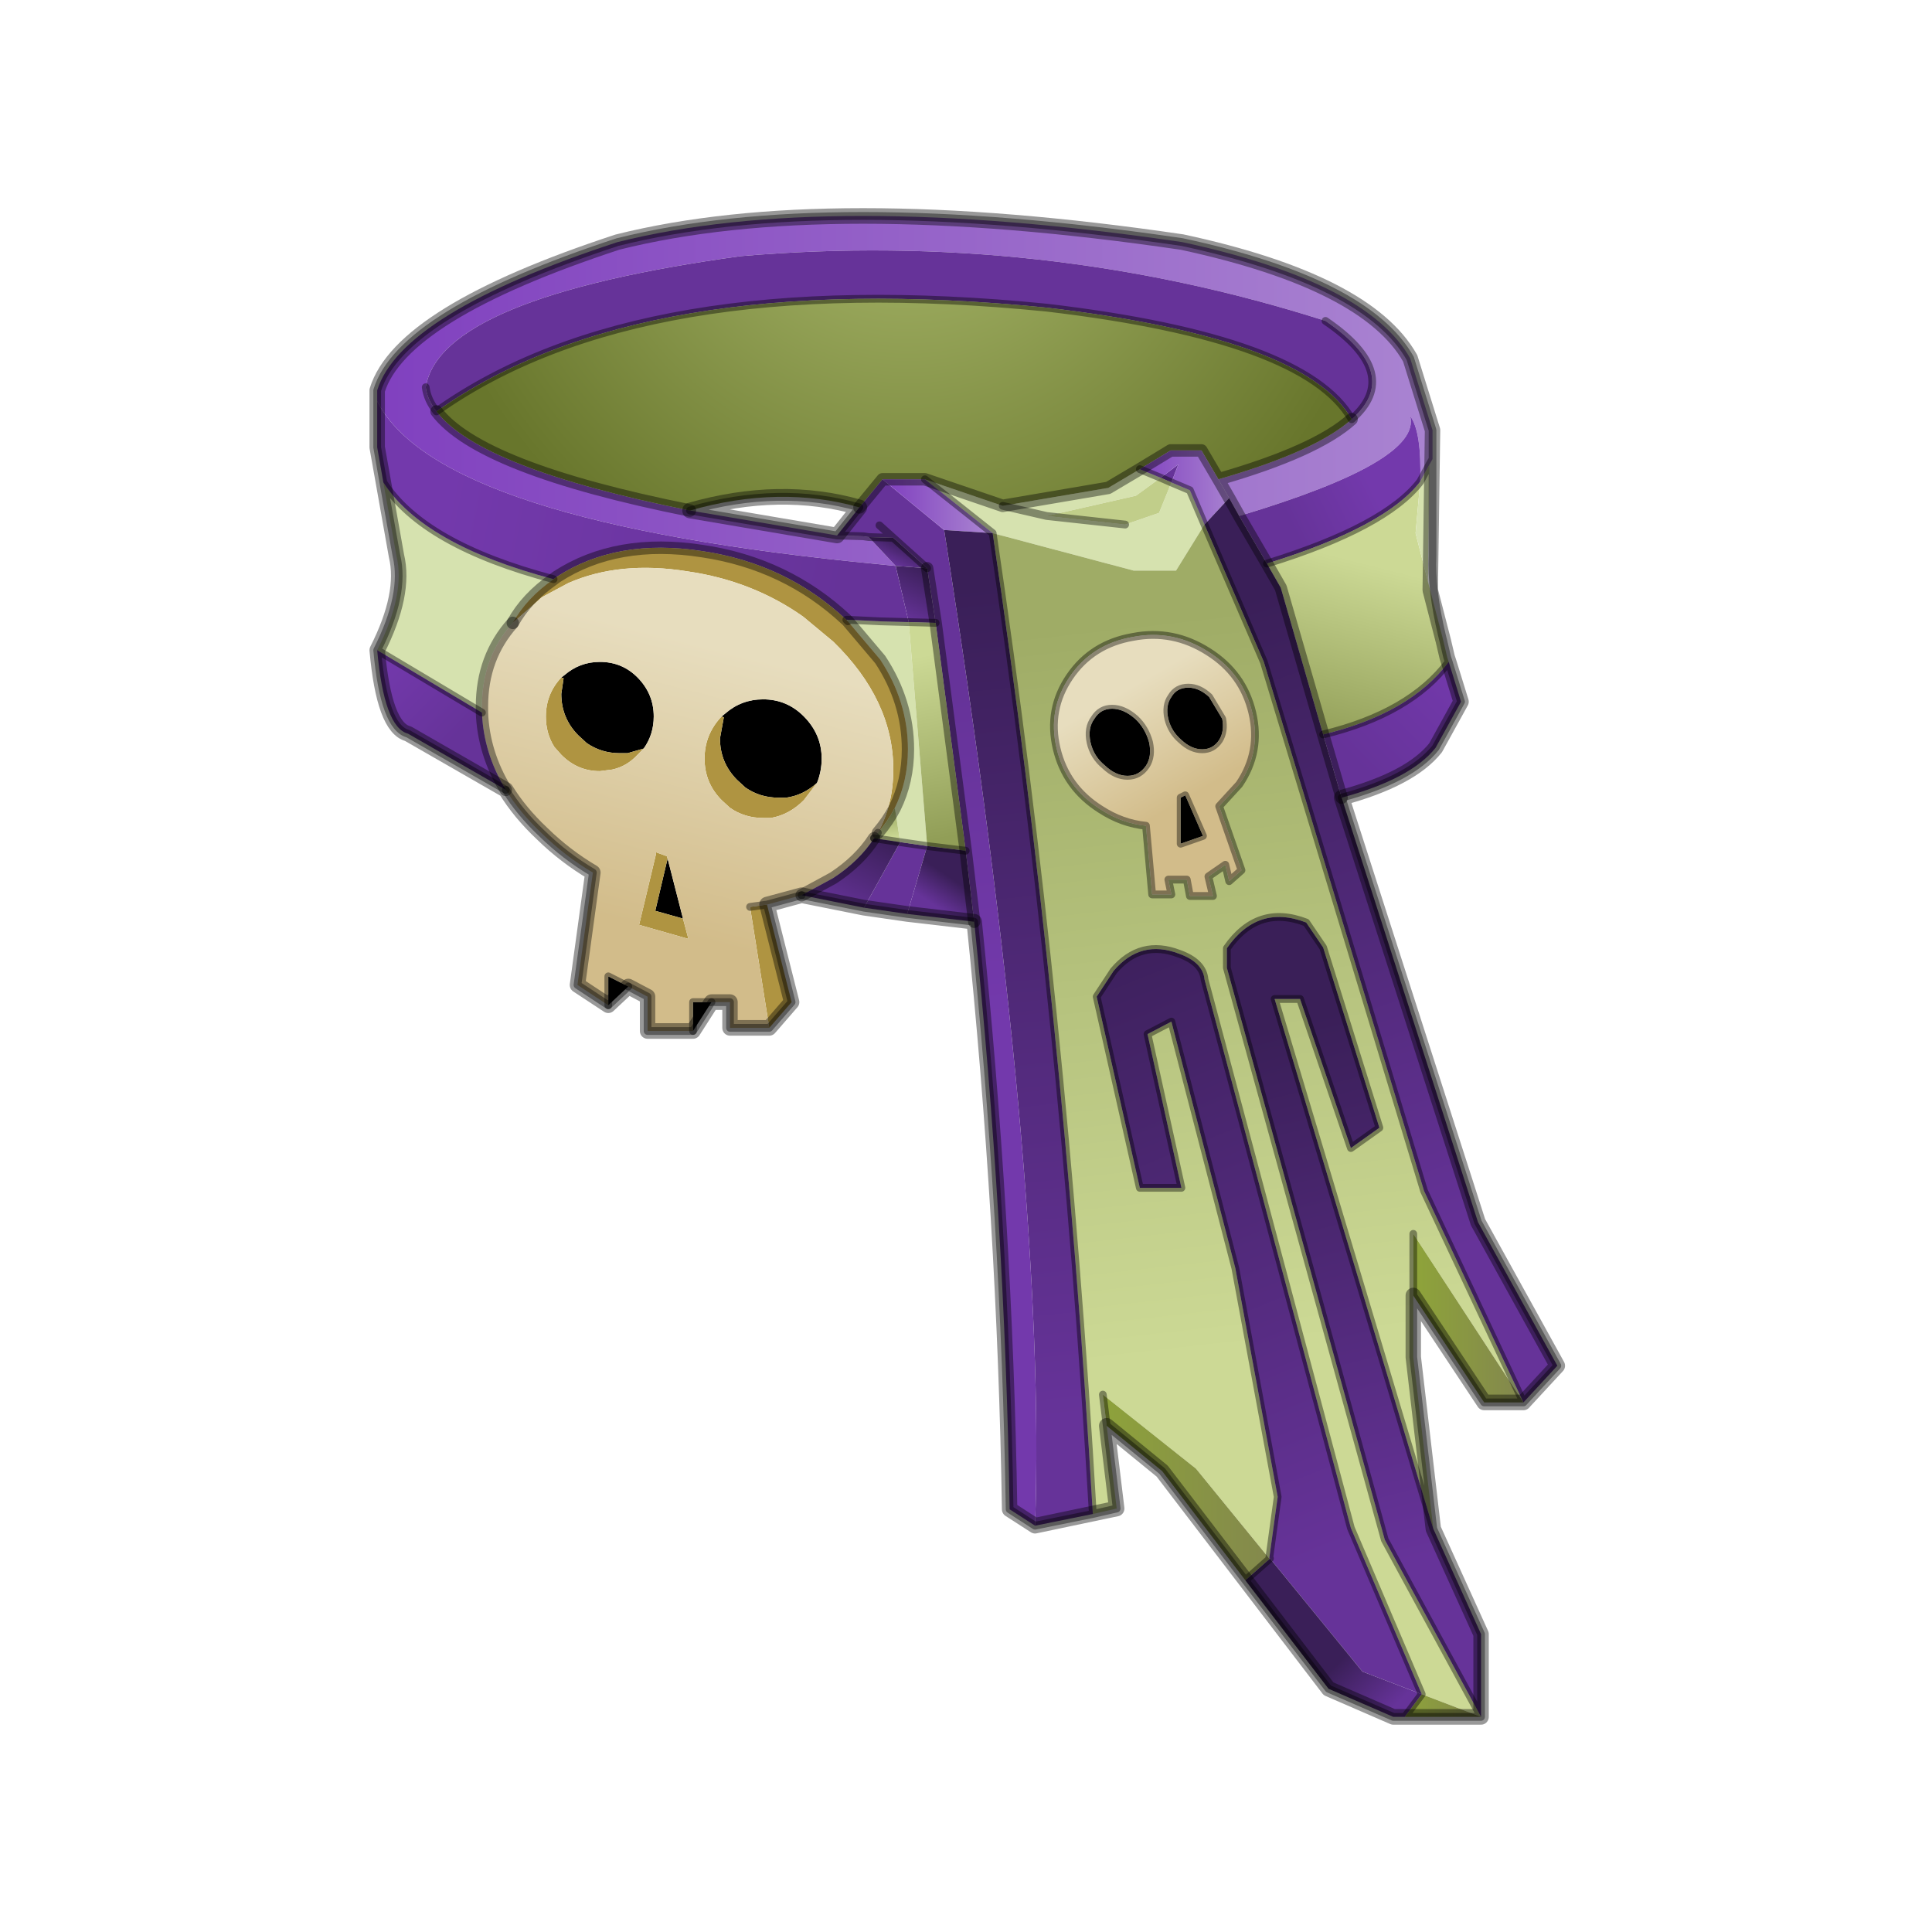 <?xml version="1.0" encoding="UTF-8" standalone="no"?>
<svg xmlns:xlink="http://www.w3.org/1999/xlink" height="440.0px" width="440.0px" xmlns="http://www.w3.org/2000/svg">
  <g transform="matrix(10.0, 0.0, 0.0, 10.0, 0.0, 0.0)">
    <use height="44.0" transform="matrix(0.909, 0.0, 0.0, 0.909, 2.0, 2.0)" width="44.0" xlink:href="#sprite0"/>
  </g>
  <defs>
    <g id="sprite0" transform="matrix(1.0, 0.0, 0.0, 1.0, 0.0, 0.0)">
      <use height="44.0" transform="matrix(1.0, 0.0, 0.0, 1.0, 0.0, 0.0)" width="44.0" xlink:href="#shape0"/>
      <use height="97.2" transform="matrix(0.386, 0.0, 0.0, 0.391, 7.057, 3.005)" width="77.6" xlink:href="#sprite1"/>
    </g>
    <g id="shape0" transform="matrix(1.0, 0.0, 0.0, 1.0, 0.0, 0.0)">
      <path d="M44.0 44.0 L0.0 44.0 0.0 0.0 44.0 0.0 44.0 44.0" fill="#43adca" fill-opacity="0.0" fill-rule="evenodd" stroke="none"/>
    </g>
    <g id="sprite1" transform="matrix(1.0, 0.0, 0.0, 1.0, 0.5, 0.5)">
      <use height="97.2" transform="matrix(1.0, 0.0, 0.0, 1.0, -0.5, -0.5)" width="77.6" xlink:href="#shape1"/>
    </g>
    <g id="shape1" transform="matrix(1.0, 0.0, 0.0, 1.0, 38.8, 48.65)">
      <path d="M30.0 -32.2 L29.4 -31.1 Q29.5 -34.3 28.75 -35.3 29.5 -32.4 17.65 -28.9 L17.0 -30.05 16.3 -31.25 Q22.65 -33.05 24.95 -35.1 28.3 -38.0 23.25 -41.4 4.85 -47.2 -14.7 -45.55 -34.2 -42.9 -35.15 -37.15 -35.05 -36.35 -34.45 -35.6 -31.65 -31.95 -18.0 -29.25 L-8.45 -27.65 -6.75 -27.6 -6.4 -27.55 -4.65 -25.7 -5.65 -25.8 Q-34.3 -28.5 -38.3 -36.25 L-38.3 -36.95 Q-36.75 -41.9 -22.7 -46.45 -9.15 -49.8 13.95 -46.45 25.95 -43.9 28.75 -39.0 L30.2 -34.4 30.2 -32.55 30.0 -32.2" fill="url(#gradient0)" fill-rule="evenodd" stroke="none"/>
      <path d="M17.65 -28.9 Q29.5 -32.4 28.75 -35.3 29.5 -34.3 29.4 -31.1 27.15 -28.2 19.45 -25.85 L17.65 -28.9" fill="url(#gradient1)" fill-rule="evenodd" stroke="none"/>
      <path d="M29.4 -31.1 L29.1 -27.8 29.9 -24.7 30.8 -21.3 30.9 -20.9 31.15 -19.85 31.25 -19.55 Q28.75 -16.25 23.1 -14.9 L20.35 -24.3 19.45 -25.85 Q27.15 -28.2 29.4 -31.1" fill="url(#gradient2)" fill-rule="evenodd" stroke="none"/>
      <path d="M-34.45 -35.6 Q-35.05 -36.35 -35.15 -37.15 -34.2 -42.9 -14.7 -45.55 4.85 -47.2 23.25 -41.4 28.3 -38.0 24.95 -35.1 21.95 -40.3 5.15 -42.25 -21.25 -44.85 -34.45 -35.6 M13.25 -31.05 L12.55 -31.35 13.7 -32.2 13.25 -31.05 M-3.9 -3.4 L-6.7 -3.8 -4.35 -8.0 -2.6 -7.75 -3.9 -3.4" fill="#663399" fill-rule="evenodd" stroke="none"/>
      <path d="M29.4 -31.1 L30.0 -32.2 29.9 -24.7 29.1 -27.8 29.4 -31.1 M2.3 -29.55 L9.15 -30.7 11.2 -31.9 12.55 -31.35 10.95 -30.2 5.15 -28.9 2.3 -29.55 5.15 -28.9 10.25 -28.35 12.45 -29.1 13.25 -31.05 14.45 -30.55 15.4 -28.35 13.55 -25.4 10.8 -25.4 1.65 -27.8 -2.75 -31.25 2.3 -29.55 M-38.3 -20.3 Q-36.45 -23.9 -37.05 -26.35 L-37.9 -31.05 Q-35.3 -27.05 -26.85 -24.85 -28.6 -23.65 -29.5 -22.05 -31.5 -19.85 -31.5 -16.7 L-31.5 -16.3 -38.3 -20.3 M-7.75 -22.25 L-5.65 -22.15 -3.8 -22.1 -2.6 -7.75 -4.35 -8.0 -4.7 -10.2 Q-3.85 -11.9 -3.85 -13.95 -3.85 -17.0 -5.65 -19.7 L-7.75 -22.15 -7.75 -22.25" fill="#d6e2af" fill-rule="evenodd" stroke="none"/>
      <path d="M-18.0 -29.25 Q-31.65 -31.95 -34.45 -35.6 -21.25 -44.85 5.15 -42.25 21.95 -40.3 24.95 -35.1 22.65 -33.05 16.3 -31.25 L15.2 -33.1 13.2 -33.1 11.2 -31.9 9.15 -30.7 2.3 -29.55 -2.75 -31.25 -5.5 -31.25 -7.0 -29.45 Q-12.15 -30.9 -18.0 -29.25" fill="url(#gradient3)" fill-rule="evenodd" stroke="none"/>
      <path d="M16.3 -31.25 L17.0 -30.05 15.4 -28.35 14.45 -30.55 13.25 -31.05 13.7 -32.2 12.55 -31.35 11.2 -31.9 13.2 -33.1 15.2 -33.1 16.3 -31.25" fill="url(#gradient4)" fill-rule="evenodd" stroke="none"/>
      <path d="M5.15 -28.9 L10.95 -30.2 12.55 -31.35 13.25 -31.05 12.45 -29.1 10.25 -28.35 5.15 -28.9" fill="#c1ce8a" fill-rule="evenodd" stroke="none"/>
      <path d="M1.65 -27.8 L10.8 -25.4 13.55 -25.4 15.4 -28.35 19.25 -19.55 29.65 14.35 36.1 27.9 28.95 17.1 28.95 21.05 28.95 25.0 30.25 36.0 19.95 2.05 21.6 2.05 24.9 11.6 26.75 10.3 23.1 -1.25 22.0 -2.85 Q18.85 -4.05 16.85 -1.2 L16.85 0.05 27.1 36.7 33.35 48.05 29.5 46.6 24.9 35.95 15.4 0.8 Q15.3 -0.3 13.75 -0.85 11.25 -1.8 9.5 0.25 L8.4 1.9 11.2 14.15 13.9 14.15 11.7 4.3 13.25 3.5 17.4 19.3 20.15 33.95 19.6 37.9 14.85 32.15 8.8 27.4 9.05 29.4 9.7 34.7 8.15 35.05 Q6.25 2.8 1.65 -27.8 M15.65 -20.2 Q13.35 -21.65 10.75 -21.15 8.1 -20.7 6.65 -18.6 5.2 -16.5 5.8 -14.0 6.4 -11.5 8.65 -10.1 10.05 -9.2 11.6 -9.05 L12.0 -4.65 13.25 -4.65 13.05 -5.6 14.25 -5.6 14.45 -4.55 15.95 -4.55 15.65 -5.8 16.75 -6.55 17.0 -5.5 17.8 -6.2 16.35 -10.3 17.65 -11.7 Q19.1 -13.8 18.5 -16.3 17.9 -18.8 15.65 -20.2" fill="url(#gradient5)" fill-rule="evenodd" stroke="none"/>
      <path d="M17.0 -30.05 L17.65 -28.9 19.45 -25.85 20.35 -24.3 23.1 -14.9 24.3 -10.85 33.15 16.35 38.3 25.55 36.1 27.9 29.65 14.35 19.25 -19.55 15.4 -28.35 17.0 -30.05" fill="url(#gradient6)" fill-rule="evenodd" stroke="none"/>
      <path d="M11.8 -14.4 Q12.0 -13.5 11.6 -12.9 11.15 -12.25 10.4 -12.25 9.65 -12.25 8.95 -12.9 8.2 -13.5 8.0 -14.4 7.8 -15.3 8.25 -15.9 8.65 -16.55 9.4 -16.55 10.15 -16.55 10.9 -15.9 11.55 -15.3 11.8 -14.4 M13.9 -14.55 Q13.25 -15.1 13.05 -15.9 12.85 -16.75 13.25 -17.3 13.6 -17.9 14.35 -17.9 15.05 -17.9 15.7 -17.3 L16.55 -15.9 Q16.7 -15.1 16.35 -14.55 15.95 -13.95 15.25 -13.95 14.55 -13.95 13.9 -14.55 M13.85 -10.85 L14.15 -11.0 15.3 -8.4 13.85 -7.9 13.85 -10.85 M-16.6 2.25 L-17.8 4.1 -17.8 2.25 -16.6 2.25 M-22.0 1.25 L-23.3 2.45 -23.3 0.6 -22.0 1.25 M-21.0 -14.0 L-22.05 -13.7 -22.55 -13.7 Q-23.75 -13.7 -24.7 -14.35 L-25.25 -14.85 Q-26.35 -15.95 -26.35 -17.5 L-26.2 -18.5 -26.35 -18.55 -26.15 -18.7 Q-25.15 -19.55 -23.85 -19.55 -22.4 -19.55 -21.4 -18.55 -20.35 -17.5 -20.35 -16.05 -20.35 -14.9 -21.0 -14.0 M-9.75 -11.8 Q-10.65 -11.0 -11.75 -10.85 L-12.25 -10.85 Q-13.45 -10.85 -14.4 -11.5 L-14.95 -12.0 Q-16.05 -13.1 -16.05 -14.65 L-15.8 -16.0 -15.95 -16.05 -15.7 -16.25 Q-14.65 -17.15 -13.25 -17.15 -11.7 -17.15 -10.6 -16.05 -9.45 -14.9 -9.45 -13.35 -9.45 -12.55 -9.75 -11.8 M-18.45 -3.1 L-20.25 -3.6 -19.45 -6.95 -18.45 -3.1" fill="#000000" fill-rule="evenodd" stroke="none"/>
      <path d="M13.9 -14.55 Q14.55 -13.95 15.25 -13.95 15.95 -13.95 16.35 -14.55 16.7 -15.1 16.55 -15.9 L15.7 -17.3 Q15.05 -17.9 14.35 -17.9 13.6 -17.9 13.25 -17.3 12.85 -16.75 13.05 -15.9 13.25 -15.1 13.9 -14.55 M11.8 -14.4 Q11.55 -15.3 10.9 -15.9 10.15 -16.55 9.4 -16.55 8.65 -16.55 8.25 -15.9 7.8 -15.3 8.0 -14.4 8.2 -13.5 8.95 -12.9 9.65 -12.25 10.4 -12.25 11.15 -12.25 11.6 -12.9 12.0 -13.5 11.8 -14.4 M15.65 -20.2 Q17.9 -18.8 18.5 -16.3 19.1 -13.8 17.65 -11.7 L16.35 -10.3 17.8 -6.2 17.0 -5.5 16.75 -6.55 15.65 -5.8 15.95 -4.55 14.45 -4.55 14.25 -5.6 13.05 -5.6 13.25 -4.65 12.0 -4.65 11.6 -9.05 Q10.05 -9.2 8.65 -10.1 6.4 -11.5 5.8 -14.0 5.2 -16.5 6.65 -18.6 8.1 -20.7 10.75 -21.15 13.35 -21.65 15.65 -20.2 M13.85 -10.85 L13.85 -7.9 15.3 -8.4 14.15 -11.0 13.85 -10.85" fill="url(#gradient7)" fill-rule="evenodd" stroke="none"/>
      <path d="M24.3 -10.85 L23.1 -14.9 Q28.75 -16.25 31.25 -19.55 L32.05 -17.0 30.4 -14.05 Q28.8 -12.05 24.3 -10.85" fill="url(#gradient8)" fill-rule="evenodd" stroke="none"/>
      <path d="M33.35 48.05 L27.1 36.7 16.85 0.05 16.85 -1.2 Q18.85 -4.05 22.0 -2.85 L23.1 -1.25 26.75 10.3 24.9 11.6 21.6 2.05 19.95 2.05 30.25 36.0 33.35 42.75 33.35 48.05" fill="url(#gradient9)" fill-rule="evenodd" stroke="none"/>
      <path d="M-6.4 -27.55 L-6.75 -27.6 -8.45 -27.65 -7.0 -29.45 -5.5 -31.25 -1.5 -28.0 Q5.2 14.0 4.4 35.8 L2.75 34.75 Q2.45 16.25 0.45 -2.9 L-0.1 -7.45 -2.05 -22.05 -2.6 -25.55 -4.8 -27.5 -6.4 -27.55 M-4.8 -27.5 L-5.7 -28.3 -4.8 -27.5" fill="url(#gradient10)" fill-rule="evenodd" stroke="none"/>
      <path d="M-4.65 -25.7 L-6.4 -27.55 -4.8 -27.5 -2.6 -25.55 -4.65 -25.7" fill="url(#gradient11)" fill-rule="evenodd" stroke="none"/>
      <path d="M-4.65 -25.7 L-2.6 -25.55 -2.05 -22.05 -3.8 -22.1 -4.65 -25.7" fill="url(#gradient12)" fill-rule="evenodd" stroke="none"/>
      <path d="M-38.3 -36.25 Q-34.3 -28.5 -5.65 -25.8 L-4.65 -25.7 -3.8 -22.1 -5.65 -22.15 -7.75 -22.25 -7.85 -22.25 Q-11.75 -25.85 -17.2 -26.65 -22.75 -27.5 -26.65 -25.0 L-26.85 -24.85 Q-35.3 -27.05 -37.9 -31.05 L-38.3 -33.3 -38.3 -36.25" fill="url(#gradient13)" fill-rule="evenodd" stroke="none"/>
      <path d="M1.65 -27.8 L-1.5 -28.0 -5.5 -31.25 -2.75 -31.25 1.65 -27.8" fill="url(#gradient14)" fill-rule="evenodd" stroke="none"/>
      <path d="M-13.0 -4.0 L-11.4 2.25 -12.85 3.9 -14.1 -3.85 -13.0 -4.0 M-26.85 -24.85 L-26.65 -25.0 Q-22.75 -27.5 -17.2 -26.65 -11.75 -25.85 -7.85 -22.25 L-7.75 -22.15 -5.65 -19.7 Q-3.85 -17.0 -3.85 -13.95 -3.85 -11.9 -4.7 -10.2 -5.15 -9.35 -5.8 -8.6 -4.8 -10.4 -4.8 -12.65 -4.8 -17.1 -8.7 -20.85 L-10.65 -22.45 Q-13.95 -24.75 -18.15 -25.35 -22.55 -26.05 -25.9 -24.6 L-27.6 -23.7 -29.5 -22.05 Q-28.6 -23.65 -26.85 -24.85 M-26.35 -18.55 L-26.2 -18.5 -26.35 -17.5 Q-26.35 -15.95 -25.25 -14.85 L-24.7 -14.35 Q-23.75 -13.7 -22.55 -13.7 L-22.05 -13.7 -21.0 -14.0 -21.4 -13.6 Q-22.1 -12.85 -23.05 -12.65 L-23.85 -12.55 Q-25.3 -12.55 -26.35 -13.6 L-26.8 -14.1 Q-27.35 -14.95 -27.35 -16.05 -27.35 -17.5 -26.35 -18.55 M-15.95 -16.05 L-15.8 -16.0 -16.05 -14.65 Q-16.05 -13.1 -14.95 -12.0 L-14.4 -11.5 Q-13.45 -10.85 -12.25 -10.85 L-11.75 -10.85 Q-10.65 -11.0 -9.75 -11.8 L-10.6 -10.7 Q-11.55 -9.75 -12.75 -9.55 L-13.25 -9.55 Q-14.45 -9.55 -15.4 -10.2 L-15.95 -10.7 Q-17.05 -11.8 -17.05 -13.35 -17.05 -14.9 -15.95 -16.05 M-18.45 -3.1 L-18.1 -1.8 -21.3 -2.7 -20.2 -7.25 -20.2 -7.35 -19.5 -7.1 -19.45 -6.95 -20.25 -3.6 -18.45 -3.1" fill="#af9441" fill-rule="evenodd" stroke="none"/>
      <path d="M-10.75 -4.6 L-13.0 -4.0 -14.1 -3.85 -12.85 3.9 -15.4 3.9 -15.4 2.25 -16.6 2.25 -17.8 2.25 -17.8 4.1 -20.75 4.1 -20.75 1.9 -22.0 1.25 -23.3 0.6 -23.3 2.45 -25.3 1.15 -24.3 -6.05 Q-26.1 -7.1 -27.6 -8.55 -29.05 -9.9 -29.95 -11.35 -31.4 -13.7 -31.5 -16.3 L-31.5 -16.7 Q-31.5 -19.85 -29.5 -22.05 L-27.6 -23.7 -25.9 -24.6 Q-22.55 -26.05 -18.15 -25.35 -13.95 -24.75 -10.65 -22.45 L-8.7 -20.85 Q-4.8 -17.1 -4.8 -12.65 -4.8 -10.4 -5.8 -8.6 L-6.05 -8.25 Q-7.0 -6.8 -8.7 -5.7 L-10.75 -4.6 M-21.0 -14.0 Q-20.35 -14.9 -20.35 -16.05 -20.35 -17.5 -21.4 -18.55 -22.4 -19.55 -23.85 -19.55 -25.15 -19.55 -26.15 -18.7 L-26.35 -18.55 Q-27.35 -17.5 -27.35 -16.05 -27.35 -14.95 -26.8 -14.1 L-26.35 -13.6 Q-25.3 -12.55 -23.85 -12.55 L-23.05 -12.65 Q-22.1 -12.85 -21.4 -13.6 L-21.0 -14.0 M-15.95 -16.05 Q-17.05 -14.9 -17.05 -13.35 -17.05 -11.8 -15.95 -10.7 L-15.4 -10.2 Q-14.45 -9.55 -13.25 -9.55 L-12.75 -9.55 Q-11.55 -9.75 -10.6 -10.7 L-9.75 -11.8 Q-9.45 -12.55 -9.45 -13.35 -9.45 -14.9 -10.6 -16.05 -11.7 -17.15 -13.25 -17.15 -14.65 -17.15 -15.7 -16.25 L-15.95 -16.05 M-19.45 -6.95 L-19.5 -7.1 -20.2 -7.35 -20.2 -7.25 -21.3 -2.7 -18.1 -1.8 -18.45 -3.1 -19.45 -6.95" fill="url(#gradient15)" fill-rule="evenodd" stroke="none"/>
      <path d="M-29.95 -11.35 L-36.3 -14.95 Q-37.85 -15.35 -38.3 -20.3 L-31.5 -16.3 Q-31.4 -13.7 -29.95 -11.35" fill="url(#gradient16)" fill-rule="evenodd" stroke="none"/>
      <path d="M-2.05 -22.05 L-0.1 -7.45 -2.6 -7.75 -3.8 -22.1 -2.05 -22.05" fill="url(#gradient17)" fill-rule="evenodd" stroke="none"/>
      <path d="M0.45 -2.9 L-3.9 -3.4 -2.6 -7.75 -0.1 -7.45 0.45 -2.9" fill="url(#gradient18)" fill-rule="evenodd" stroke="none"/>
      <path d="M-5.8 -8.6 Q-5.15 -9.35 -4.7 -10.2 L-4.35 -8.0 -6.05 -8.25 -5.8 -8.6" fill="url(#gradient19)" fill-rule="evenodd" stroke="none"/>
      <path d="M-6.7 -3.8 L-10.75 -4.6 -8.7 -5.7 Q-7.0 -6.8 -6.05 -8.25 L-4.35 -8.0 -6.7 -3.8" fill="url(#gradient20)" fill-rule="evenodd" stroke="none"/>
      <path d="M28.95 21.05 L28.95 17.1 36.1 27.9 33.55 27.9 28.95 21.05" fill="url(#gradient21)" fill-rule="evenodd" stroke="none"/>
      <path d="M19.6 37.9 L20.15 33.95 17.4 19.3 13.25 3.5 11.7 4.3 13.9 14.15 11.2 14.15 8.4 1.9 9.5 0.25 Q11.25 -1.8 13.75 -0.85 15.3 -0.3 15.4 0.8 L24.9 35.95 29.5 46.6 25.65 45.15 19.65 37.9 19.6 37.9" fill="url(#gradient22)" fill-rule="evenodd" stroke="none"/>
      <path d="M19.6 37.9 L19.65 37.9 18.05 39.3 12.65 32.3 9.05 29.4 8.8 27.4 14.85 32.15 19.6 37.9" fill="url(#gradient23)" fill-rule="evenodd" stroke="none"/>
      <path d="M8.15 35.05 L4.4 35.8 Q5.2 14.0 -1.5 -28.0 L1.65 -27.8 Q6.25 2.8 8.15 35.05" fill="url(#gradient24)" fill-rule="evenodd" stroke="none"/>
      <path d="M19.65 37.9 L25.65 45.15 29.5 46.6 28.4 48.05 27.65 48.05 23.45 46.25 18.05 39.3 19.65 37.9" fill="url(#gradient25)" fill-rule="evenodd" stroke="none"/>
      <path d="M29.5 46.6 L33.35 48.05 28.4 48.05 29.5 46.6" fill="url(#gradient26)" fill-rule="evenodd" stroke="none"/>
      <path d="M29.4 -31.1 L30.0 -32.2 30.2 -32.55 30.2 -34.4 28.75 -39.0 Q25.95 -43.9 13.95 -46.45 -9.15 -49.8 -22.7 -46.45 -36.75 -41.9 -38.3 -36.95 L-38.3 -36.25 M-6.4 -27.55 L-6.75 -27.6 -8.45 -27.65 -18.0 -29.25 M-34.45 -35.6 Q-35.05 -36.35 -35.15 -37.15 M23.25 -41.4 Q28.3 -38.0 24.95 -35.1 M30.8 -21.3 Q30.1 -24.2 30.2 -26.35 L30.2 -32.55 M2.3 -29.55 L5.15 -28.9 M12.55 -31.35 L11.2 -31.9 M13.25 -31.05 L12.55 -31.35 M13.25 -31.05 L14.45 -30.55 15.4 -28.35 19.25 -19.55 29.65 14.35 36.1 27.9 38.3 25.55 33.15 16.35 24.3 -10.85 M10.25 -28.35 L5.15 -28.9 M13.9 -14.55 Q14.55 -13.95 15.25 -13.95 15.95 -13.95 16.35 -14.55 16.7 -15.1 16.55 -15.9 L15.7 -17.3 Q15.05 -17.9 14.35 -17.9 13.6 -17.9 13.25 -17.3 12.85 -16.75 13.05 -15.9 13.25 -15.1 13.9 -14.55 M11.8 -14.4 Q11.55 -15.3 10.9 -15.9 10.15 -16.55 9.4 -16.55 8.65 -16.55 8.25 -15.9 7.8 -15.3 8.0 -14.4 8.2 -13.5 8.95 -12.9 9.65 -12.25 10.4 -12.25 11.15 -12.25 11.6 -12.9 12.0 -13.5 11.8 -14.4 M15.65 -20.2 Q13.35 -21.65 10.75 -21.15 8.1 -20.7 6.65 -18.6 5.2 -16.5 5.8 -14.0 6.4 -11.5 8.65 -10.1 10.05 -9.2 11.6 -9.05 L12.0 -4.65 13.25 -4.65 13.05 -5.6 14.25 -5.6 14.45 -4.55 15.95 -4.55 15.65 -5.8 16.75 -6.55 17.0 -5.5 17.8 -6.2 16.35 -10.3 17.65 -11.7 Q19.1 -13.8 18.5 -16.3 17.9 -18.8 15.65 -20.2 M13.85 -10.85 L14.15 -11.0 15.3 -8.4 13.85 -7.9 13.85 -10.85 M31.25 -19.55 L31.15 -19.85 30.9 -20.9 30.8 -21.3 M31.25 -19.55 L32.05 -17.0 30.4 -14.05 Q28.8 -12.05 24.3 -10.85 M33.35 48.05 L27.1 36.7 16.85 0.05 16.85 -1.2 Q18.85 -4.05 22.0 -2.85 L23.1 -1.25 26.75 10.3 24.9 11.6 21.6 2.05 19.95 2.05 30.25 36.0 28.95 25.0 28.95 21.05 28.95 17.1 M36.1 27.9 L33.55 27.9 28.95 21.05 M31.25 -19.55 Q28.75 -16.25 23.1 -14.9 M19.45 -25.85 Q27.15 -28.2 29.4 -31.1 M-34.45 -35.6 Q-21.25 -44.85 5.15 -42.25 21.95 -40.3 24.95 -35.1 M29.5 46.6 L24.9 35.95 15.4 0.8 Q15.3 -0.3 13.75 -0.85 11.25 -1.8 9.5 0.25 L8.4 1.9 11.2 14.15 13.9 14.15 11.7 4.3 13.25 3.5 17.4 19.3 20.15 33.95 19.6 37.9 19.65 37.9 M33.35 48.05 L33.35 42.75 30.25 36.0 M9.05 29.4 L9.7 34.7 8.15 35.05 4.4 35.8 2.75 34.75 Q2.45 16.25 0.45 -2.9 L-3.9 -3.4 -6.7 -3.8 -10.75 -4.6 M-29.95 -11.35 L-36.3 -14.95 Q-37.85 -15.35 -38.3 -20.3 -36.45 -23.9 -37.05 -26.35 L-37.9 -31.05 -38.3 -33.3 -38.3 -36.25 M9.05 29.4 L8.8 27.4 M18.05 39.3 L19.65 37.9 M18.05 39.3 L12.65 32.3 9.05 29.4 M28.4 48.05 L29.5 46.6 M28.4 48.05 L27.65 48.05 23.45 46.25 18.05 39.3 M33.35 48.05 L28.4 48.05 M8.15 35.05 Q6.25 2.8 1.65 -27.8 L-2.75 -31.25 M-7.0 -29.45 L-8.45 -27.65 M-2.6 -25.55 L-4.8 -27.5 -6.4 -27.55 M-7.0 -29.45 Q-12.15 -30.9 -18.0 -29.25 M-5.7 -28.3 L-4.8 -27.5 M-7.85 -22.25 L-7.75 -22.25 -5.65 -22.15 -3.8 -22.1 -2.05 -22.05 M-37.9 -31.05 Q-35.3 -27.05 -26.85 -24.85 M-7.75 -22.15 L-7.85 -22.25 M-31.5 -16.3 L-38.3 -20.3 M-2.6 -7.75 L-0.1 -7.45 M-4.35 -8.0 L-2.6 -7.75 M-4.35 -8.0 L-6.05 -8.25 M-17.8 4.1 L-17.8 2.25 -16.6 2.25 M-23.3 2.45 L-23.3 0.6 -22.0 1.25" fill="none" stroke="#000000" stroke-linecap="round" stroke-linejoin="round" stroke-opacity="0.4" stroke-width="0.5"/>
      <path d="M-10.75 -4.6 L-13.0 -4.0 -11.4 2.25 -12.85 3.9 -15.4 3.9 -15.4 2.25 -16.6 2.25 -17.8 4.1 -20.75 4.1 -20.75 1.9 -22.0 1.25 -23.3 2.45 -25.3 1.15 -24.3 -6.05 Q-26.1 -7.1 -27.6 -8.55 -29.05 -9.9 -29.95 -11.35 M-14.1 -3.85 L-13.0 -4.0 M-6.05 -8.25 L-5.8 -8.6" fill="none" stroke="#000000" stroke-linecap="round" stroke-linejoin="round" stroke-opacity="0.4" stroke-width="0.5"/>
      <path d="M-18.0 -29.25 Q-31.65 -31.95 -34.45 -35.6 M24.95 -35.1 Q22.65 -33.05 16.3 -31.25 L17.0 -30.05 17.65 -28.9 M11.2 -31.9 L9.15 -30.7 2.3 -29.55 M11.2 -31.9 L13.2 -33.1 15.2 -33.1 16.3 -31.25 M24.3 -10.85 L23.1 -14.9 20.35 -24.3 19.45 -25.85 17.65 -28.9 M-2.6 -25.55 L-2.05 -22.05 -0.1 -7.45 0.45 -2.9 M-2.75 -31.25 L-5.5 -31.25 -7.0 -29.45 M-26.85 -24.85 L-26.65 -25.0 Q-22.75 -27.5 -17.2 -26.65 -11.75 -25.85 -7.85 -22.25 M-26.85 -24.85 Q-28.6 -23.65 -29.5 -22.05 M-5.8 -8.6 Q-5.15 -9.35 -4.7 -10.2 -3.85 -11.9 -3.85 -13.95 -3.85 -17.0 -5.65 -19.7 L-7.75 -22.15 M-2.75 -31.25 L2.3 -29.55" fill="none" stroke="#000000" stroke-linecap="round" stroke-linejoin="round" stroke-opacity="0.4" stroke-width="0.8"/>
      <path d="M-31.5 -16.3 L-31.5 -16.7 Q-31.5 -19.85 -29.5 -22.05 M-29.95 -11.35 Q-31.4 -13.7 -31.5 -16.3 M-6.05 -8.25 Q-7.0 -6.8 -8.7 -5.7 L-10.75 -4.6" fill="none" stroke="#000000" stroke-linecap="round" stroke-linejoin="round" stroke-opacity="0.4" stroke-width="0.8"/>
      <path d="M28.75 -39.0 Q25.95 -43.9 13.95 -46.45 -9.15 -49.8 -22.7 -46.45 -36.75 -41.9 -38.3 -36.95 L-38.3 -33.3 -37.05 -26.35 Q-36.45 -23.9 -38.3 -20.3 -37.85 -15.35 -36.3 -14.95 L-29.95 -11.35 Q-29.05 -9.9 -27.6 -8.55 -26.1 -7.1 -24.3 -6.05 L-25.3 1.15 -23.3 2.45 -22.0 1.25 -20.75 1.9 -20.75 4.1 -17.8 4.1 -16.6 2.25 -15.4 2.25 -15.4 3.9 -12.85 3.9 -11.4 2.25 -13.0 -4.0 -10.75 -4.6 -6.7 -3.8 -3.9 -3.4 0.45 -2.9 Q2.45 16.25 2.75 34.75 L4.4 35.8 9.7 34.7 9.05 29.4 12.65 32.3 23.45 46.25 27.65 48.05 33.35 48.05 33.35 42.75 30.25 36.0 28.95 25.0 28.95 21.05 33.55 27.9 36.1 27.9 38.3 25.55 33.15 16.35 24.3 -10.85 Q28.8 -12.05 30.4 -14.05 L32.05 -17.0 31.25 -19.55 31.15 -19.85 30.9 -20.9 30.05 -24.15 30.2 -34.4 28.75 -39.0 M-18.0 -29.25 Q-12.15 -30.9 -7.0 -29.45 L-8.45 -27.65 -18.0 -29.25" fill="none" stroke="#000000" stroke-linecap="round" stroke-linejoin="round" stroke-opacity="0.4" stroke-width="1.0"/>
    </g>
    <linearGradient gradientTransform="matrix(0.042, 0.0, 0.0, 0.014, -4.05, -36.95)" gradientUnits="userSpaceOnUse" id="gradient0" spreadMethod="pad" x1="-819.2" x2="819.2">
      <stop offset="0.0" stop-color="#8040bf"/>
      <stop offset="0.988" stop-color="#a983d1"/>
    </linearGradient>
    <linearGradient gradientTransform="matrix(0.003, -0.002, 0.001, 0.002, 23.6, -29.7)" gradientUnits="userSpaceOnUse" id="gradient1" spreadMethod="pad" x1="-819.2" x2="819.2">
      <stop offset="0.0" stop-color="#663399"/>
      <stop offset="0.988" stop-color="#7339ac"/>
    </linearGradient>
    <linearGradient gradientTransform="matrix(-0.002, 0.007, -0.008, -0.002, 24.65, -20.05)" gradientUnits="userSpaceOnUse" id="gradient2" spreadMethod="pad" x1="-819.2" x2="819.2">
      <stop offset="0.0" stop-color="#ccd995"/>
      <stop offset="0.988" stop-color="#919e57"/>
    </linearGradient>
    <radialGradient cx="0" cy="0" gradientTransform="matrix(0.04, -0.002, 0.003, 0.042, -4.25, -54.9)" gradientUnits="userSpaceOnUse" id="gradient3" r="819.2" spreadMethod="pad">
      <stop offset="0.0" stop-color="#b1c073"/>
      <stop offset="0.988" stop-color="#68762c"/>
    </radialGradient>
    <linearGradient gradientTransform="matrix(0.004, 0.0, 0.0, 0.003, 14.1, -30.75)" gradientUnits="userSpaceOnUse" id="gradient4" spreadMethod="pad" x1="-819.2" x2="819.2">
      <stop offset="0.0" stop-color="#8040bf"/>
      <stop offset="0.988" stop-color="#a983d1"/>
    </linearGradient>
    <linearGradient gradientTransform="matrix(-0.003, -0.029, 0.018, -0.002, 18.9, 0.3)" gradientUnits="userSpaceOnUse" id="gradient5" spreadMethod="pad" x1="-819.2" x2="819.2">
      <stop offset="0.0" stop-color="#ccd995"/>
      <stop offset="0.988" stop-color="#9fac66"/>
    </linearGradient>
    <linearGradient gradientTransform="matrix(-0.008, -0.026, 0.003, -0.001, 26.2, -3.35)" gradientUnits="userSpaceOnUse" id="gradient6" spreadMethod="pad" x1="-819.2" x2="819.2">
      <stop offset="0.0" stop-color="#663399"/>
      <stop offset="0.988" stop-color="#3a1f58"/>
    </linearGradient>
    <linearGradient gradientTransform="matrix(0.003, 0.004, -0.007, 0.004, 12.6, -14.4)" gradientUnits="userSpaceOnUse" id="gradient7" spreadMethod="pad" x1="-819.2" x2="819.2">
      <stop offset="0.0" stop-color="#e7ddbe"/>
      <stop offset="0.988" stop-color="#d2bc8a"/>
    </linearGradient>
    <linearGradient gradientTransform="matrix(0.004, -0.004, 0.003, 0.003, 28.55, -16.3)" gradientUnits="userSpaceOnUse" id="gradient8" spreadMethod="pad" x1="-819.2" x2="819.2">
      <stop offset="0.0" stop-color="#663399"/>
      <stop offset="0.988" stop-color="#7339ac"/>
    </linearGradient>
    <linearGradient gradientTransform="matrix(-0.006, -0.021, 0.004, -0.001, 25.9, 20.35)" gradientUnits="userSpaceOnUse" id="gradient9" spreadMethod="pad" x1="-819.2" x2="819.2">
      <stop offset="0.0" stop-color="#663399"/>
      <stop offset="0.988" stop-color="#3a1f58"/>
    </linearGradient>
    <linearGradient gradientTransform="matrix(0.001, 0.013, -0.005, 5.0E-4, -2.2, -6.55)" gradientUnits="userSpaceOnUse" id="gradient10" spreadMethod="pad" x1="-819.2" x2="819.2">
      <stop offset="0.0" stop-color="#663399"/>
      <stop offset="0.988" stop-color="#7339ac"/>
    </linearGradient>
    <linearGradient gradientTransform="matrix(5.0E-4, -8.0E-4, 0.002, 0.001, -4.55, -26.55)" gradientUnits="userSpaceOnUse" id="gradient11" spreadMethod="pad" x1="-819.2" x2="819.2">
      <stop offset="0.0" stop-color="#663399"/>
      <stop offset="0.988" stop-color="#3a1f58"/>
    </linearGradient>
    <linearGradient gradientTransform="matrix(0.001, -0.002, 0.002, 0.001, -3.35, -23.95)" gradientUnits="userSpaceOnUse" id="gradient12" spreadMethod="pad" x1="-819.2" x2="819.2">
      <stop offset="0.0" stop-color="#663399"/>
      <stop offset="0.988" stop-color="#3a1f58"/>
    </linearGradient>
    <linearGradient gradientTransform="matrix(-0.016, -0.004, 0.001, -0.005, -21.05, -27.4)" gradientUnits="userSpaceOnUse" id="gradient13" spreadMethod="pad" x1="-819.2" x2="819.2">
      <stop offset="0.0" stop-color="#663399"/>
      <stop offset="0.988" stop-color="#7339ac"/>
    </linearGradient>
    <linearGradient gradientTransform="matrix(0.004, 0.0, 0.0, 0.002, -1.95, -29.55)" gradientUnits="userSpaceOnUse" id="gradient14" spreadMethod="pad" x1="-819.2" x2="819.2">
      <stop offset="0.0" stop-color="#8040bf"/>
      <stop offset="0.988" stop-color="#a983d1"/>
    </linearGradient>
    <linearGradient gradientTransform="matrix(-0.003, 0.011, -0.016, -0.004, -19.0, -11.5)" gradientUnits="userSpaceOnUse" id="gradient15" spreadMethod="pad" x1="-819.2" x2="819.2">
      <stop offset="0.0" stop-color="#e7ddbe"/>
      <stop offset="0.988" stop-color="#d2bc8a"/>
    </linearGradient>
    <linearGradient gradientTransform="matrix(-0.003, -0.003, 0.002, -0.002, -35.65, -17.2)" gradientUnits="userSpaceOnUse" id="gradient16" spreadMethod="pad" x1="-819.2" x2="819.2">
      <stop offset="0.0" stop-color="#663399"/>
      <stop offset="0.988" stop-color="#7339ac"/>
    </linearGradient>
    <linearGradient gradientTransform="matrix(0.002, 0.007, -0.003, 6.0E-4, -2.1, -14.05)" gradientUnits="userSpaceOnUse" id="gradient17" spreadMethod="pad" x1="-819.2" x2="819.2">
      <stop offset="0.0" stop-color="#ccd995"/>
      <stop offset="0.988" stop-color="#919e57"/>
    </linearGradient>
    <linearGradient gradientTransform="matrix(8.0E-4, -0.001, 0.003, 0.002, -1.45, -4.75)" gradientUnits="userSpaceOnUse" id="gradient18" spreadMethod="pad" x1="-819.2" x2="819.2">
      <stop offset="0.0" stop-color="#663399"/>
      <stop offset="0.988" stop-color="#3a1f58"/>
    </linearGradient>
    <linearGradient gradientTransform="matrix(-1.0E-4, -0.001, 0.001, -1.0E-4, -5.25, -9.05)" gradientUnits="userSpaceOnUse" id="gradient19" spreadMethod="pad" x1="-819.2" x2="819.2">
      <stop offset="0.0" stop-color="#ccd995"/>
      <stop offset="0.988" stop-color="#9fac66"/>
    </linearGradient>
    <linearGradient gradientTransform="matrix(0.002, -0.003, 0.002, 0.001, -7.5, -6.3)" gradientUnits="userSpaceOnUse" id="gradient20" spreadMethod="pad" x1="-819.2" x2="819.2">
      <stop offset="0.0" stop-color="#663399"/>
      <stop offset="0.988" stop-color="#3a1f58"/>
    </linearGradient>
    <linearGradient gradientTransform="matrix(0.004, 0.0, 0.0, 0.007, 32.5, 22.5)" gradientUnits="userSpaceOnUse" id="gradient21" spreadMethod="pad" x1="-819.2" x2="819.2">
      <stop offset="0.0" stop-color="#8ea33a"/>
      <stop offset="0.988" stop-color="#83884d"/>
    </linearGradient>
    <linearGradient gradientTransform="matrix(-0.007, -0.027, 0.005, -0.002, 16.55, 16.4)" gradientUnits="userSpaceOnUse" id="gradient22" spreadMethod="pad" x1="-819.2" x2="819.2">
      <stop offset="0.0" stop-color="#663399"/>
      <stop offset="0.988" stop-color="#3a1f58"/>
    </linearGradient>
    <linearGradient gradientTransform="matrix(0.007, 0.0, 0.0, 0.007, 14.2, 33.35)" gradientUnits="userSpaceOnUse" id="gradient23" spreadMethod="pad" x1="-819.2" x2="819.2">
      <stop offset="0.0" stop-color="#8ea33a"/>
      <stop offset="0.988" stop-color="#83884d"/>
    </linearGradient>
    <linearGradient gradientTransform="matrix(-0.003, -0.033, 0.003, -3.0E-4, 3.2, 1.95)" gradientUnits="userSpaceOnUse" id="gradient24" spreadMethod="pad" x1="-819.2" x2="819.2">
      <stop offset="0.0" stop-color="#663399"/>
      <stop offset="0.988" stop-color="#3a1f58"/>
    </linearGradient>
    <linearGradient gradientTransform="matrix(-0.002, -0.002, 0.002, -0.002, 25.95, 45.9)" gradientUnits="userSpaceOnUse" id="gradient25" spreadMethod="pad" x1="-819.2" x2="819.2">
      <stop offset="0.0" stop-color="#663399"/>
      <stop offset="0.988" stop-color="#3a1f58"/>
    </linearGradient>
    <linearGradient gradientTransform="matrix(0.003, 0.0, 0.0, 9.0E-4, 30.85, 47.3)" gradientUnits="userSpaceOnUse" id="gradient26" spreadMethod="pad" x1="-819.2" x2="819.2">
      <stop offset="0.0" stop-color="#8ea33a"/>
      <stop offset="0.988" stop-color="#83884d"/>
    </linearGradient>
  </defs>
</svg>
